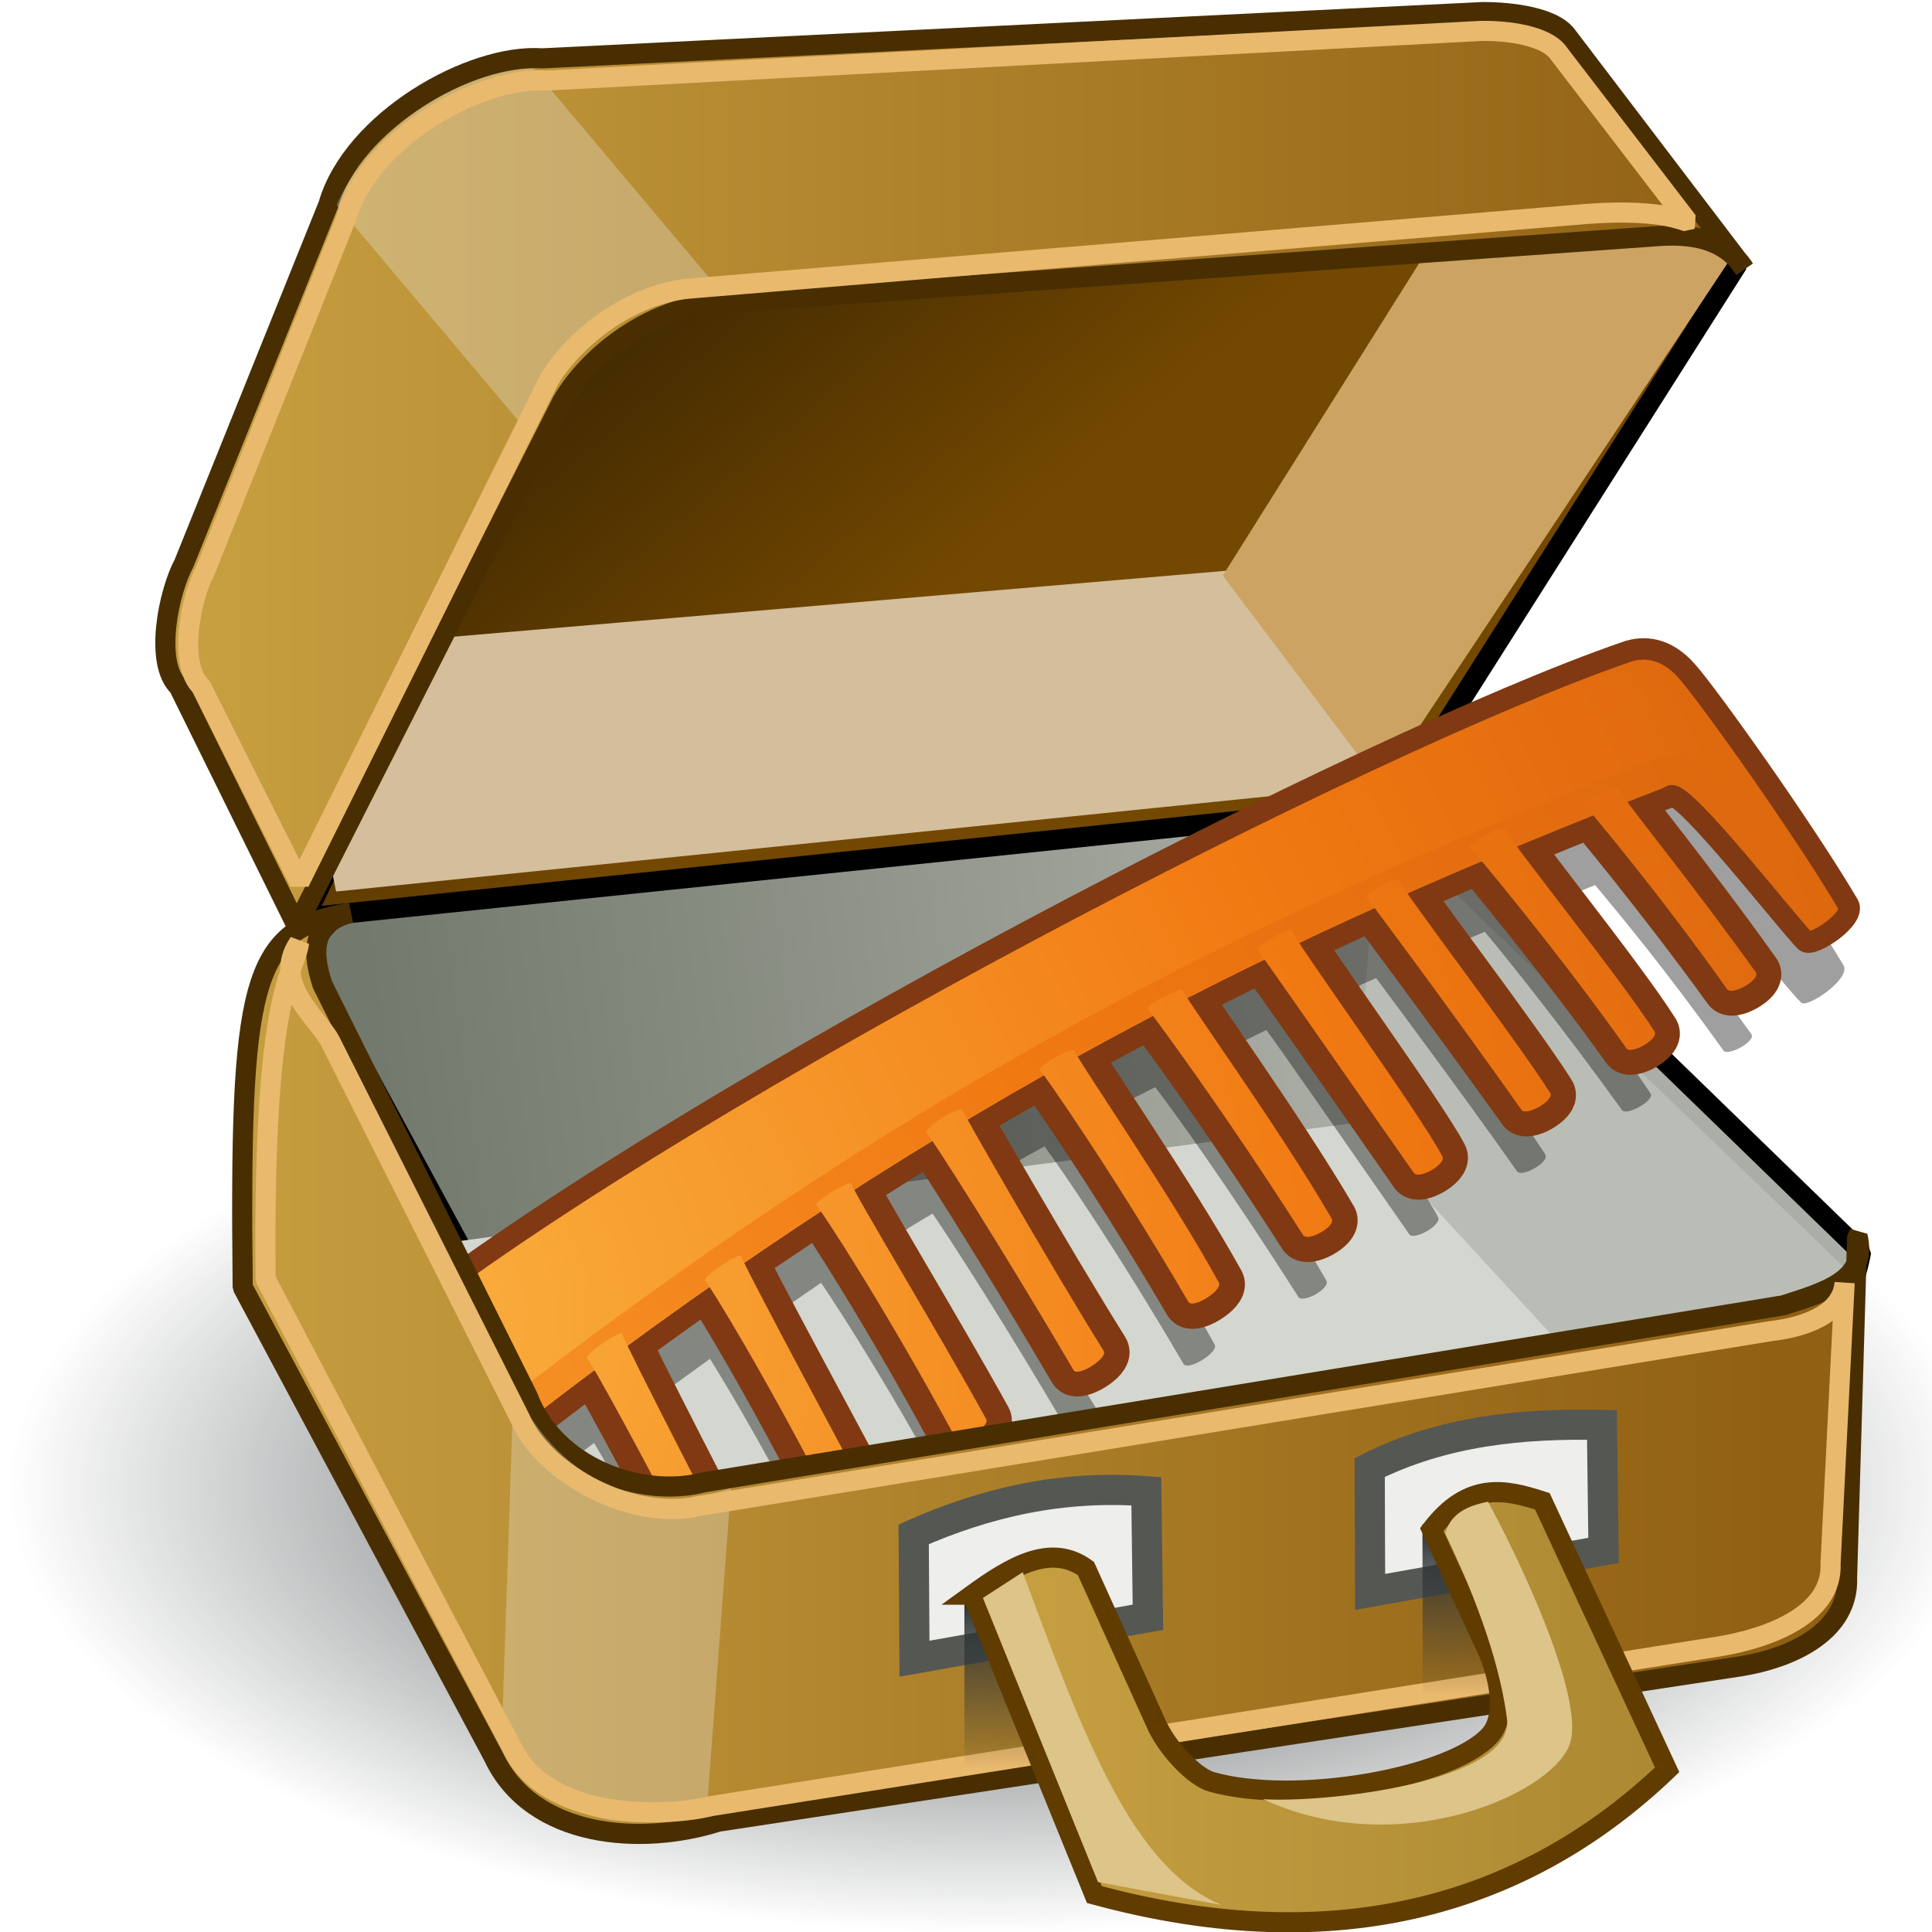 <svg xmlns="http://www.w3.org/2000/svg" width="48" height="48" xmlns:xlink="http://www.w3.org/1999/xlink"><defs><linearGradient id="n"><stop offset="0" stop-color="#2e3436"/><stop offset="1" stop-color="#2e3436" stop-opacity="0"/></linearGradient><linearGradient id="m"><stop offset="0" stop-color="#c8a142"/><stop offset="1" stop-color="#ab8832"/></linearGradient><linearGradient id="l"><stop offset="0" stop-color="#442b01"/><stop offset="1" stop-color="#734801"/></linearGradient><linearGradient id="j"><stop offset="0" stop-color="#c8a142"/><stop offset="1" stop-color="#916012"/></linearGradient><linearGradient><stop offset="0" stop-color="#e8eae6"/><stop offset="1" stop-color="#a5ae9d"/></linearGradient><linearGradient id="b"><stop offset="0" stop-color="#2e3436"/><stop offset="1" stop-color="#2e3436" stop-opacity="0"/></linearGradient><linearGradient><stop offset="0" stop-color="#73796d"/><stop offset="1" stop-color="#cdcfca"/></linearGradient><linearGradient id="a"><stop offset="0" stop-color="#73796d"/><stop offset="1" stop-color="#abaea6"/></linearGradient><linearGradient id="E" x1="9.417" x2="32.89" y1="29.418" y2="26.488" xlink:href="#a" gradientUnits="userSpaceOnUse" gradientTransform="matrix(1.029 0 0 1.029 -.088 -2.29)"/><radialGradient cx="-64.877" cy="220.876" r="14.119" fx="-64.877" fy="220.876" gradientTransform="matrix(-1 0 0 1 55.359 0)" gradientUnits="userSpaceOnUse"><stop offset="0" stop-color="#ff8e6b"/><stop offset=".826" stop-color="#A40E0A"/><stop offset="1" stop-color="#660D0B"/></radialGradient><radialGradient cx="-62.017" cy="217.679" r="17.176" gradientUnits="userSpaceOnUse" gradientTransform="matrix(-1 0 0 1 55.359 0)" fy="217.679" fx="-62.017"><stop offset="0" stop-color="#fff"/><stop offset="1" stop-color="#A42522"/></radialGradient><linearGradient id="d" x1="-100.206" x2="-83.826" y1="222.647" y2="222.647" gradientUnits="userSpaceOnUse" gradientTransform="translate(191.69)"><stop offset=".028" stop-color="#84A8C9"/><stop offset=".108" stop-color="#88ABCB"/><stop offset=".191" stop-color="#95B5CE"/><stop offset=".253" stop-color="#A3C0D3"/><stop offset=".294" stop-color="#9CBBD0"/><stop offset=".355" stop-color="#88ACCA"/><stop offset=".427" stop-color="#6A94BE"/><stop offset=".508" stop-color="#4177AF"/><stop offset=".511" stop-color="#3F76AF"/><stop offset=".736" stop-color="#224987"/><stop offset=".829" stop-color="#244D8A"/><stop offset=".924" stop-color="#2A5794"/><stop offset="1" stop-color="#3065A0"/></linearGradient><radialGradient id="e" cx="-37.291" cy="214.005" r="19.446" fx="-37.291" fy="214.005" gradientTransform="matrix(-1 0 0 .847 55.653 28.519)" gradientUnits="userSpaceOnUse"><stop offset="0" stop-color="#fff"/><stop offset="1" stop-color="#224987"/></radialGradient><radialGradient id="f" cx="-38.266" cy="214.142" r="20.102" gradientUnits="userSpaceOnUse" gradientTransform="matrix(-1 0 0 1 55.653 0)" fy="214.142" fx="-38.266"><stop offset="0" stop-color="#fff"/><stop offset="1" stop-color="#3065A0"/></radialGradient><radialGradient id="g" cx="96.07" cy="217.459" r="30.602" gradientUnits="userSpaceOnUse" gradientTransform="matrix(1 0 0 .847 0 28.519)" fy="217.459" fx="96.07"><stop offset="0" stop-color="#fff"/><stop offset=".066" stop-color="#F4F7FA"/><stop offset=".182" stop-color="#D7E1EC"/><stop offset=".335" stop-color="#A7BDD7"/><stop offset=".516" stop-color="#668DB9"/><stop offset=".652" stop-color="#3065A0"/><stop offset=".916" stop-color="#1A3A6B"/></radialGradient><linearGradient id="c" x1="103.99" x2="118.07" y1="229.561" y2="229.189" gradientUnits="userSpaceOnUse"><stop offset="0" stop-color="#fff"/><stop offset=".078" stop-color="#FEFDEC"/><stop offset=".236" stop-color="#FCF7BB"/><stop offset=".459" stop-color="#F8ED6D"/><stop offset=".539" stop-color="#F6E94F"/><stop offset=".641" stop-color="#F5E84A"/><stop offset=".755" stop-color="#F3E43E"/><stop offset=".876" stop-color="#F0DD29"/><stop offset="1" stop-color="#EBD30F"/><stop offset="1" stop-color="#EBD30F"/></linearGradient><linearGradient id="h" x1="107.77" x2="105.604" y1="228.699" y2="227.569" gradientUnits="userSpaceOnUse"><stop offset="0" stop-color="#EFEEEC"/><stop offset="1" stop-color="#F6E94F"/></linearGradient><linearGradient id="i" x1="105.57" x2="115.738" y1="226.415" y2="240.775" gradientUnits="userSpaceOnUse"><stop offset="0" stop-color="#FAFAFA"/><stop offset=".579" stop-color="#F6E94F"/><stop offset=".693" stop-color="#F3E54B"/><stop offset=".793" stop-color="#EAD740"/><stop offset=".888" stop-color="#DBC32F"/><stop offset=".98" stop-color="#C8A61A"/><stop offset="1" stop-color="#C3A016"/></linearGradient><radialGradient id="D" cx="24.821" cy="39.036" r="21.679" xlink:href="#b" fx="24.821" fy="39.036" gradientTransform="matrix(1 0 0 .417 0 22.765)" gradientUnits="userSpaceOnUse"/><linearGradient x1="103.99" x2="118.07" y1="229.561" y2="229.189" xlink:href="#c" gradientUnits="userSpaceOnUse" gradientTransform="matrix(1.137 0 0 1.137 -153.806 -236.883)"/><linearGradient x1="-100.206" x2="-83.826" y1="222.647" y2="222.647" xlink:href="#d" gradientUnits="userSpaceOnUse" gradientTransform="matrix(.757 0 0 .757 45.57 -141.204)"/><radialGradient cx="-37.291" cy="214.005" r="19.446" xlink:href="#e" gradientUnits="userSpaceOnUse" gradientTransform="matrix(-.757 0 0 .642 -57.443 -119.608)" fx="-37.291" fy="214.005"/><radialGradient cx="-38.266" cy="214.142" r="20.102" xlink:href="#f" gradientUnits="userSpaceOnUse" gradientTransform="matrix(-1 0 0 1 55.653 0)" fx="-38.266" fy="214.142"/><radialGradient cx="96.07" cy="217.459" r="30.602" xlink:href="#g" gradientUnits="userSpaceOnUse" gradientTransform="matrix(1 0 0 .847 0 28.519)" fx="96.07" fy="217.459"/><linearGradient x1="103.99" x2="118.07" y1="229.561" y2="229.189" xlink:href="#c" gradientUnits="userSpaceOnUse" gradientTransform="matrix(1.137 0 0 1.137 -153.806 -236.883)"/><linearGradient x1="107.77" x2="105.604" y1="228.699" y2="227.569" xlink:href="#h" gradientUnits="userSpaceOnUse" gradientTransform="matrix(1.137 0 0 1.137 -153.806 -236.883)"/><linearGradient x1="105.57" x2="115.738" y1="226.415" y2="240.775" xlink:href="#i" gradientUnits="userSpaceOnUse"/><linearGradient id="G" x1="3.745" x2="42.916" y1="12.034" y2="12.034" xlink:href="#j" gradientUnits="userSpaceOnUse" gradientTransform="matrix(1.029 0 0 1.029 -.015 -1.407)"/><linearGradient id="T" x1="3.745" x2="42.916" y1="12.034" y2="12.034" xlink:href="#k" gradientUnits="userSpaceOnUse" gradientTransform="matrix(1.029 0 0 1.029 -.015 -1.407)"/><linearGradient id="k"><stop offset="0" stop-color="#c8a142"/><stop offset="1" stop-color="#916012"/></linearGradient><linearGradient x1="3.745" x2="42.916" y1="12.034" y2="12.034" gradientTransform="translate(-3.745 -1.42)" gradientUnits="userSpaceOnUse" xlink:href="#k"/><linearGradient id="F" x1="15.652" x2="21.852" y1="8.977" y2="16.301" xlink:href="#l" gradientUnits="userSpaceOnUse" gradientTransform="matrix(1.029 0 0 1.029 -.015 -1.407)"/><linearGradient id="W" x1="23.228" x2="40.512" y1="42.568" y2="42.568" xlink:href="#m" gradientUnits="userSpaceOnUse" gradientTransform="matrix(1.029 0 0 1.029 -.015 -1.407)"/><linearGradient id="U" x1="24.749" x2="24.799" y1="40.07" y2="44.06" xlink:href="#n" gradientUnits="userSpaceOnUse" gradientTransform="matrix(1.029 0 0 1.029 -.015 -1.407)"/><linearGradient id="V" x1="24.749" x2="24.799" y1="40.07" y2="44.06" xlink:href="#n" gradientUnits="userSpaceOnUse" gradientTransform="matrix(1.029 0 0 1.029 11.373 -3.227)"/><linearGradient x1="22.136" x2="23.635" y1="2.342" y2="2.241" xlink:href="#o" gradientUnits="userSpaceOnUse" gradientTransform="matrix(1.009 .295 -.295 1.009 30.545 -13.303)"/><linearGradient id="o"><stop offset="0" stop-color="#b3baac"/><stop offset=".5" stop-color="#fff"/><stop offset="1" stop-color="#a3ac9b"/></linearGradient><linearGradient x1="7.113" x2="40.758" y1="42.219" y2="12.621" xlink:href="#p" gradientUnits="userSpaceOnUse" gradientTransform="matrix(.964 .469 -.469 .964 36.159 -16.204)"/><linearGradient id="p"><stop offset="0" stop-color="#fff"/><stop offset=".232" stop-color="#c6c6c6"/><stop offset=".333" stop-color="#999"/><stop offset=".5" stop-color="#fff"/><stop offset=".633" stop-color="#bbb"/><stop offset=".76" stop-color="#f0f0f0"/><stop offset=".908" stop-color="#c0c0c0"/><stop offset="1" stop-color="#ebebeb"/></linearGradient><linearGradient x1="19.748" x2="13.89" y1="29.514" y2="46.939" xlink:href="#q" gradientUnits="userSpaceOnUse" gradientTransform="matrix(1.009 .295 -.295 1.009 30.545 -13.303)"/><linearGradient id="q"><stop offset="0" stop-color="#d3d7cf"/><stop offset="1" stop-color="#d3d7cf" stop-opacity="0"/></linearGradient><linearGradient x1="22.136" x2="23.635" y1="2.342" y2="2.241" xlink:href="#o" gradientUnits="userSpaceOnUse" gradientTransform="matrix(1.009 .295 -.295 1.009 30.545 -13.303)"/><linearGradient x1="7.113" x2="40.758" y1="42.219" y2="12.621" xlink:href="#p" gradientUnits="userSpaceOnUse" gradientTransform="matrix(.964 .469 -.469 .964 36.159 -16.204)"/><linearGradient x1="19.748" x2="13.89" y1="29.514" y2="46.939" xlink:href="#q" gradientUnits="userSpaceOnUse" gradientTransform="matrix(1.009 .295 -.295 1.009 30.545 -13.303)"/><radialGradient cx="824.329" cy="111.252" r="46.312" xlink:href="#r" gradientUnits="userSpaceOnUse" gradientTransform="translate(-823.738 -75.782)" fx="824.329" fy="111.252"/><radialGradient id="r" cx="824.329" cy="111.252" r="46.312" gradientUnits="userSpaceOnUse" fy="111.252" fx="824.329" gradientTransform="translate(-823.738 -75.782)"><stop offset=".006" stop-color="#FAAF3E"/><stop offset=".646" stop-color="#F17912"/><stop offset="1" stop-color="#DD680E"/></radialGradient><radialGradient cx="804.052" cy="127.362" r="71.221" xlink:href="#s" gradientUnits="userSpaceOnUse" fx="804.052" fy="127.362"/><radialGradient id="s" cx="804.052" cy="127.362" r="71.221" gradientUnits="userSpaceOnUse" fy="127.362" fx="804.052"><stop offset=".006" stop-color="#FAAF3E"/><stop offset=".646" stop-color="#F17912"/><stop offset="1" stop-color="#DD680E"/></radialGradient><radialGradient cx="824.328" cy="111.252" r="46.311" xlink:href="#t" gradientUnits="userSpaceOnUse" fx="824.328" fy="111.252"/><radialGradient id="t" cx="824.328" cy="111.252" r="46.311" gradientUnits="userSpaceOnUse" fy="111.252" fx="824.328"><stop offset=".006" stop-color="#FAAF3E"/><stop offset=".646" stop-color="#F17912"/><stop offset="1" stop-color="#DD680E"/></radialGradient><radialGradient cx="824.331" cy="111.252" r="46.304" xlink:href="#u" gradientUnits="userSpaceOnUse" fx="824.331" fy="111.252"/><radialGradient id="u" cx="824.331" cy="111.252" r="46.304" gradientUnits="userSpaceOnUse" fy="111.252" fx="824.331"><stop offset=".006" stop-color="#FAAF3E"/><stop offset=".646" stop-color="#F17912"/><stop offset="1" stop-color="#DD680E"/></radialGradient><radialGradient cx="824.325" cy="111.252" r="46.319" xlink:href="#v" gradientUnits="userSpaceOnUse" fx="824.325" fy="111.252"/><radialGradient id="v" cx="824.325" cy="111.252" r="46.319" gradientUnits="userSpaceOnUse" fy="111.252" fx="824.325"><stop offset=".006" stop-color="#FAAF3E"/><stop offset=".646" stop-color="#F17912"/><stop offset="1" stop-color="#DD680E"/></radialGradient><radialGradient cx="824.327" cy="111.253" r="46.314" xlink:href="#w" gradientUnits="userSpaceOnUse" fx="824.327" fy="111.253"/><radialGradient id="w" cx="824.327" cy="111.253" r="46.314" gradientUnits="userSpaceOnUse" fy="111.253" fx="824.327"><stop offset=".006" stop-color="#FAAF3E"/><stop offset=".646" stop-color="#F17912"/><stop offset="1" stop-color="#DD680E"/></radialGradient><radialGradient cx="824.326" cy="111.252" r="46.315" xlink:href="#x" gradientUnits="userSpaceOnUse" fx="824.326" fy="111.252"/><radialGradient id="x" cx="824.326" cy="111.252" r="46.315" gradientUnits="userSpaceOnUse" fy="111.252" fx="824.326"><stop offset=".006" stop-color="#FAAF3E"/><stop offset=".646" stop-color="#F17912"/><stop offset="1" stop-color="#DD680E"/></radialGradient><radialGradient cx="824.328" cy="111.252" r="46.311" xlink:href="#y" gradientUnits="userSpaceOnUse" fx="824.328" fy="111.252"/><radialGradient id="y" cx="824.328" cy="111.252" r="46.311" gradientUnits="userSpaceOnUse" fy="111.252" fx="824.328"><stop offset=".006" stop-color="#FAAF3E"/><stop offset=".646" stop-color="#F17912"/><stop offset="1" stop-color="#DD680E"/></radialGradient><radialGradient cx="824.328" cy="111.253" r="46.311" xlink:href="#z" gradientUnits="userSpaceOnUse" fx="824.328" fy="111.253"/><radialGradient id="z" cx="824.328" cy="111.253" r="46.311" gradientUnits="userSpaceOnUse" fy="111.253" fx="824.328"><stop offset=".006" stop-color="#FAAF3E"/><stop offset=".646" stop-color="#F17912"/><stop offset="1" stop-color="#DD680E"/></radialGradient><radialGradient cx="824.328" cy="111.251" r="46.31" xlink:href="#A" gradientUnits="userSpaceOnUse" fx="824.328" fy="111.251"/><radialGradient id="A" cx="824.328" cy="111.251" r="46.31" gradientUnits="userSpaceOnUse" fy="111.251" fx="824.328"><stop offset=".006" stop-color="#FAAF3E"/><stop offset=".646" stop-color="#F17912"/><stop offset="1" stop-color="#DD680E"/></radialGradient><radialGradient cx="824.325" cy="111.253" r="46.316" xlink:href="#B" gradientUnits="userSpaceOnUse" fx="824.325" fy="111.253"/><radialGradient id="B" cx="824.325" cy="111.253" r="46.316" gradientUnits="userSpaceOnUse" fy="111.253" fx="824.325"><stop offset=".006" stop-color="#FAAF3E"/><stop offset=".646" stop-color="#F17912"/><stop offset="1" stop-color="#DD680E"/></radialGradient><radialGradient cx="824.33" cy="111.252" r="46.307" xlink:href="#C" gradientUnits="userSpaceOnUse" fx="824.33" fy="111.252"/><radialGradient id="C" cx="824.33" cy="111.252" r="46.307" gradientUnits="userSpaceOnUse" fy="111.252" fx="824.33"><stop offset=".006" stop-color="#FAAF3E"/><stop offset=".646" stop-color="#F17912"/><stop offset="1" stop-color="#DD680E"/></radialGradient><radialGradient id="H" cx="824.329" cy="111.252" r="46.312" xlink:href="#r" gradientUnits="userSpaceOnUse" gradientTransform="translate(-823.738 -75.782)" fx="824.329" fy="111.252"/><radialGradient id="I" cx="804.052" cy="127.362" r="71.221" xlink:href="#s" gradientUnits="userSpaceOnUse" fx="804.052" fy="127.362"/><radialGradient id="J" cx="824.328" cy="111.252" r="46.311" xlink:href="#t" gradientUnits="userSpaceOnUse" fx="824.328" fy="111.252"/><radialGradient id="K" cx="824.331" cy="111.252" r="46.304" xlink:href="#u" gradientUnits="userSpaceOnUse" fx="824.331" fy="111.252"/><radialGradient id="L" cx="824.325" cy="111.252" r="46.319" xlink:href="#v" gradientUnits="userSpaceOnUse" fx="824.325" fy="111.252"/><radialGradient id="M" cx="824.327" cy="111.253" r="46.314" xlink:href="#w" gradientUnits="userSpaceOnUse" fx="824.327" fy="111.253"/><radialGradient id="N" cx="824.326" cy="111.252" r="46.315" xlink:href="#x" gradientUnits="userSpaceOnUse" fx="824.326" fy="111.252"/><radialGradient id="O" cx="824.328" cy="111.252" r="46.311" xlink:href="#y" gradientUnits="userSpaceOnUse" fx="824.328" fy="111.252"/><radialGradient id="P" cx="824.328" cy="111.253" r="46.311" xlink:href="#z" gradientUnits="userSpaceOnUse" fx="824.328" fy="111.253"/><radialGradient id="Q" cx="824.328" cy="111.251" r="46.31" xlink:href="#A" gradientUnits="userSpaceOnUse" fx="824.328" fy="111.251"/><radialGradient id="R" cx="824.325" cy="111.253" r="46.316" xlink:href="#B" gradientUnits="userSpaceOnUse" fx="824.325" fy="111.253"/><radialGradient id="S" cx="824.33" cy="111.252" r="46.307" xlink:href="#C" gradientUnits="userSpaceOnUse" fx="824.33" fy="111.252"/></defs><g><path fill="url(#D)" d="M46.5 39.04a21.68 9.04 0 1 1-43.36 0 21.68 9.04 0 1 1 43.36 0z" transform="matrix(1.131 0 0 1.229 -3.349 -11.066)" color="#000" overflow="visible" enable-background="accumulate"/><path fill="url(#E)" stroke="#000" stroke-width=".5" d="M7.78 24.22l7.64 14.1 29.6-5.16c.63-.34 1-.93 1.22-2.06l-11.7-11.36-25.9 2.84c-.58.36-1.02.8-.86 1.64z" stroke-linejoin="bevel"/><path fill="url(#F)" stroke="#000" stroke-width=".5" d="M7.57 22.8L15.6 6.36l26.07-.8c.6-.03 1.06.45 1.5 1l-8.52 13.43z" stroke-linejoin="bevel"/><path fill="#babdb6" d="M34.23 20.35l-.57 7.95 10.97 12.74 1.45-9.3z"/><path fill="#d5be9b" d="M8.35 22.15L34.3 19.5l3.9-5.98-31.05 2.65z"/><path fill="#cca363" d="M34.3 19.5l8.68-13.05-4.1-5.67-8.5 13.52z"/><path fill="url(#G)" stroke="#492e01" stroke-width=".5" d="M43.34 6.68L38.94.9c-.33-.47-1.37-.6-2.1-.6L13.47 1.45C11.7 1.32 8.76 3 8.16 5.08L4.57 14c-.38.7-.75 2.47-.13 3.06L7.37 23l6.6-13.03c.7-1.2 2.2-2.28 3.68-2.42L41 5.88c.7-.06 1.77-.1 2.34.8z" stroke-linejoin="bevel"/><path fill="#eeeeec" fill-opacity=".304" d="M8.37 5.1l4.7 5.58c1-1.63 2.16-3.15 4.7-3.6L13.24 1.7c-1.98.08-4.13 1.66-4.88 3.4z"/><path fill="#d3d7cf" d="M33.7 27.9c-.2 0-24 3.16-24 3.16l4.93 9.05 26.78-3.84z"/><g><path fill-opacity=".376" d="M40.6 17.7c-.12 0-.22.02-.33.06-6.5 2.26-22.92 10.73-30.3 16.4-.5.38-.48.98-.32 1.46.25.74 2.6 4.7 4.4 7.04.3.37 1.5-.38 1.34-.76-.48-1.13-2.2-4.7-2-5 .46-.36.9-.7 1.37-1.05.4.66 1.28 2.26 2.7 5.03.1.2.86-.28.75-.48-.1-.16-2.02-3.93-2.62-5.16.7-.5 1.38-1 2.05-1.48.47.75 1.6 2.66 2.95 5.33.1.18.87-.3.77-.5-.1-.18-2.32-4.32-2.86-5.4.65-.45 1.28-.9 1.9-1.32.5.74 1.8 2.76 3.23 5.43.1.2.86-.3.76-.5-1.02-1.83-2.67-4.56-3.15-5.45.65-.4 1.28-.82 1.93-1.2.43.63 1.8 2.74 3.38 5.44.1.18.88-.3.76-.48-1.3-2.06-2.85-4.8-3.26-5.53.63-.4 1.27-.75 1.9-1.1.4.54 1.77 2.53 3.45 5.4.1.2.88-.28.78-.47-1.02-1.86-2.87-4.56-3.4-5.4.65-.36 1.3-.68 1.92-1 .44.57 1.8 2.45 3.55 5.2.1.2.82-.2.7-.4-1.1-1.93-2.83-4.34-3.42-5.24.65-.34 1.3-.67 1.93-.98.34.45 1.58 2.24 3.55 5.07.1.18.82-.22.72-.42-.45-.86-2.63-3.9-3.4-5.07.62-.28 1.23-.6 1.86-.87.5.68 2.04 2.73 3.5 4.8.1.17.83-.23.7-.42-.7-1.1-2.6-3.63-3.37-4.73.63-.27 1.24-.54 1.87-.8.6.72 2 2.47 3.4 4.42.1.18.83-.23.72-.4-.7-1.07-2.46-3.32-3.28-4.42.63-.26 1.27-.5 1.9-.76.52.62 1.77 2.12 3.18 4.1.1.18.84-.23.7-.4-1.3-1.82-2.47-3.28-3.04-4.03.3-.13.62-.25.93-.37.32-.15 2.94 3.24 3.35 3.62.15.15 1.25-.6 1.05-.93-1.13-1.9-3.48-5.2-4-5.8-.4-.43-.83-.56-1.2-.53z"/><g><g fill="none" stroke="#803912" stroke-width="1.242"><path d="M15.46 33.14c.04.2 2.78 5.5 2.88 5.7.1.2-.66.68-.76.5-1.7-3.35-2.86-5.44-3-5.58-.08-.1.86-.7.88-.62z"/><path d="M18.4 31.2c.05.2 3 5.65 3.1 5.85.1.2-.67.67-.77.48-1.7-3.34-3.08-5.57-3.2-5.7-.1-.1.87-.73.88-.63z"/><path d="M21.16 29.4c.03.2 2.17 3.72 3.35 5.86.1.2-.66.67-.76.48-1.75-3.24-3.32-5.64-3.45-5.78-.1-.1.84-.65.86-.55z"/><path d="M26.7 26.1c.03.2 2.42 3.63 3.6 5.77.1.2-.67.67-.77.48-1.88-3.2-3.57-5.62-3.7-5.77-.08-.1.85-.58.87-.48z"/><path d="M29.4 24.6c.03.2 2.34 3.36 3.7 5.68.1.2-.63.6-.73.4-2-3.13-3.73-5.46-3.86-5.6-.07-.1.87-.58.9-.48z"/><path d="M32.1 23.12c.02.2 3.2 4.57 3.74 5.6.1.2-.6.6-.7.42-2.16-3.1-3.76-5.38-3.9-5.53-.07-.08.83-.58.85-.48z"/><path d="M34.75 21.86c.04.2 2.9 3.92 3.77 5.3.12.18-.6.6-.7.4-1.7-2.36-3.74-5.12-3.87-5.26-.1-.1.78-.54.8-.44z"/><path d="M37.4 20.6c.03.2 2.83 3.65 3.7 5.03.13.18-.6.6-.7.4-1.68-2.35-3.77-4.84-3.9-5-.08-.1.88-.53.9-.43z"/><path d="M40.22 19.6c.03.18 1.62 2.06 3.4 4.56.13.18-.6.6-.7.4-1.7-2.35-3.44-4.43-3.57-4.58-.08-.1.85-.5.87-.4z"/><path d="M23.9 27.6c.1.16 2.1 3.66 3.53 5.95.12.2-.66.67-.76.48-1.8-3.07-3.52-5.75-3.65-5.9-.1-.1.8-.7.9-.54z"/></g><path fill="url(#H)" stroke="#803912" stroke-width=".669" d="M40.28 19.28c.4-.2 3.7 4.05 4.2 4.53.2.2 1.6-.72 1.33-1.15-1.4-2.37-4.36-6.52-5.02-7.26-.66-.76-1.37-.8-1.92-.6-8.14 2.82-28.73 13.46-38 20.57-.62.48-.58 1.22-.38 1.82.32.92 3.24 5.88 5.52 8.84.36.46 1.87-.46 1.67-.94-.6-1.43-2.77-5.92-2.52-6.3C18 28.93 28.55 23.84 40.28 19.3z" transform="matrix(.797 0 0 .797 9.406 4.409)"/><g transform="matrix(.797 0 0 .797 -647.113 -55.989)"><radialGradient cx="804.052" cy="127.362" r="71.221" gradientUnits="userSpaceOnUse" fy="127.362" fx="804.052"><stop offset=".006" stop-color="#FAAF3E"/><stop offset=".646" stop-color="#F17912"/><stop offset="1" stop-color="#DD680E"/></radialGradient><path fill="url(#I)" d="M863.54 93.9c-11.92 4.64-22.52 9.77-35.42 19.7l-.16.12-.1.17s-.25.75-.25.75c0 .67.4 1.67 1.95 5.13l.58 1.3s0-.08.02-.1c.1.24.2.53.2.53l.82-.47-.22-.33-.58-1.3c-1.26-2.8-1.86-4.2-1.86-4.75l.1-.26s0-.03.02-.05c.03-.02.05-.04.05-.04 12.8-9.85 23.35-14.95 35.22-19.57.4-.18.9.24 3.5 3.38 0 0 .73.86.73.86l.7-.6-.74-.83c-2.78-3.34-3.48-4.1-4.56-3.63z"/></g><g transform="matrix(.797 0 0 .797 -647.113 -55.989)"><radialGradient cx="824.328" cy="111.252" r="46.311" gradientUnits="userSpaceOnUse" fy="111.252" fx="824.328"><stop offset=".006" stop-color="#FAAF3E"/><stop offset=".646" stop-color="#F17912"/><stop offset="1" stop-color="#DD680E"/></radialGradient><path fill="url(#J)" d="M831.33 111.83c.05.24 3.5 6.92 3.62 7.16.13.23-.83.83-.95.6-2.14-4.2-3.6-6.8-3.76-7-.1-.12 1.07-.9 1.1-.77z"/><radialGradient cx="824.331" cy="111.252" r="46.304" gradientUnits="userSpaceOnUse" fy="111.252" fx="824.331"><stop offset=".006" stop-color="#FAAF3E"/><stop offset=".646" stop-color="#F17912"/><stop offset="1" stop-color="#DD680E"/></radialGradient><path fill="url(#K)" d="M835.04 109.4c.04.23 3.73 7.1 3.86 7.33.13.24-.83.84-.95.6-2.14-4.18-3.87-6.97-4.03-7.16-.1-.12 1.1-.9 1.12-.77z"/><radialGradient cx="824.325" cy="111.252" r="46.319" gradientUnits="userSpaceOnUse" fy="111.252" fx="824.325"><stop offset=".006" stop-color="#FAAF3E"/><stop offset=".646" stop-color="#F17912"/><stop offset="1" stop-color="#DD680E"/></radialGradient><path fill="url(#L)" d="M838.48 107.15c.04.24 2.73 4.66 4.2 7.34.13.23-.83.83-.95.6-2.2-4.07-4.17-7.08-4.34-7.26-.1-.13 1.06-.8 1.08-.7z"/><radialGradient cx="824.327" cy="111.253" r="46.314" gradientUnits="userSpaceOnUse" fy="111.253" fx="824.327"><stop offset=".006" stop-color="#FAAF3E"/><stop offset=".646" stop-color="#F17912"/><stop offset="1" stop-color="#DD680E"/></radialGradient><path fill="url(#M)" d="M845.43 103c.05.23 3.04 4.55 4.5 7.23.14.24-.82.84-.95.6-2.35-4.02-4.47-7.05-4.63-7.23-.1-.12 1.06-.73 1.08-.6z"/><radialGradient cx="824.326" cy="111.252" r="46.315" gradientUnits="userSpaceOnUse" fy="111.252" fx="824.326"><stop offset=".006" stop-color="#FAAF3E"/><stop offset=".646" stop-color="#F17912"/><stop offset="1" stop-color="#DD680E"/></radialGradient><path fill="url(#N)" d="M848.8 101.1c.06.25 2.96 4.23 4.65 7.14.14.24-.77.75-.9.5-2.5-3.92-4.68-6.85-4.84-7.04-.1-.12 1.1-.7 1.1-.6z"/><radialGradient cx="824.328" cy="111.252" r="46.311" gradientUnits="userSpaceOnUse" fy="111.252" fx="824.328"><stop offset=".006" stop-color="#FAAF3E"/><stop offset=".646" stop-color="#F17912"/><stop offset="1" stop-color="#DD680E"/></radialGradient><path fill="url(#O)" d="M852.2 99.25c.04.24 4.02 5.74 4.7 7.05.13.24-.77.75-.9.5-2.7-3.86-4.7-6.74-4.85-6.92-.1-.12 1.02-.75 1.04-.63z"/><radialGradient cx="824.328" cy="111.253" r="46.311" gradientUnits="userSpaceOnUse" fy="111.253" fx="824.328"><stop offset=".006" stop-color="#FAAF3E"/><stop offset=".646" stop-color="#F17912"/><stop offset="1" stop-color="#DD680E"/></radialGradient><path fill="url(#P)" d="M855.54 97.67c.04.24 3.62 4.92 4.72 6.65.15.23-.77.75-.9.52-2.1-2.97-4.67-6.43-4.83-6.62-.1-.12.98-.67 1-.55z"/><radialGradient cx="824.328" cy="111.251" r="46.31" gradientUnits="userSpaceOnUse" fy="111.251" fx="824.328"><stop offset=".006" stop-color="#FAAF3E"/><stop offset=".646" stop-color="#F17912"/><stop offset="1" stop-color="#DD680E"/></radialGradient><path fill="url(#Q)" d="M858.86 96.1c.04.24 3.55 4.58 4.65 6.3.16.24-.76.75-.88.52-2.1-2.97-4.72-6.1-4.88-6.27-.1-.12 1.1-.68 1.12-.55z"/><radialGradient cx="824.325" cy="111.253" r="46.316" gradientUnits="userSpaceOnUse" fy="111.253" fx="824.325"><stop offset=".006" stop-color="#FAAF3E"/><stop offset=".646" stop-color="#F17912"/><stop offset="1" stop-color="#DD680E"/></radialGradient><path fill="url(#R)" d="M862.4 94.83c.04.24 2.03 2.6 4.27 5.73.16.23-.77.75-.9.52-2.1-2.97-4.3-5.58-4.46-5.76-.1-.12 1.07-.62 1.1-.5z"/><radialGradient cx="824.33" cy="111.252" r="46.307" gradientUnits="userSpaceOnUse" fy="111.252" fx="824.33"><stop offset=".006" stop-color="#FAAF3E"/><stop offset=".646" stop-color="#F17912"/><stop offset="1" stop-color="#DD680E"/></radialGradient><path fill="url(#S)" d="M841.94 104.86c.1.22 2.6 4.6 4.4 7.5.16.22-.82.83-.94.6-2.26-3.86-4.42-7.23-4.58-7.4-.1-.13 1.02-.88 1.12-.7z"/></g></g></g><path fill="url(#T)" stroke="#492e01" stroke-width=".5" d="M46.14 30.72l-.25 8.48c.05 1.3-1.3 1.98-2.65 2.2l-25.4 3.86c-1.88.6-4.62.43-5.58-1.62L6.03 31.98c-.08-7.5.17-8.93 2.68-9.3-.9.23-1 .86-.7 1.78l5.1 10.23c.66 1.76 2.8 2.54 4.37 2.14l26.83-4.4c1.05-.34 2.1-.63 1.84-1.72z" color="#000" stroke-linejoin="bevel" overflow="visible" enable-background="accumulate"/><path fill="#eeeeec" fill-opacity=".304" d="M12.76 34.45l-.3 8.88c1.42 2.1 3.2 2.2 5.1 1.66l.6-8.02c-1.88.7-4.2.06-5.4-2.53z" color="#000" overflow="visible" enable-background="accumulate"/><path fill="none" stroke="#e9b96e" stroke-width=".5" d="M41.93 5.5l-3.2-4.17c-.3-.45-1.3-.58-1.97-.56L13.6 2c-1.67-.12-4.44 1.45-5 3.42l-3.5 8.76c-.35.64-.7 2.3-.1 2.88l2.44 4.86 6.2-12.48c.67-1.12 2.1-2.14 3.48-2.27l22-1.83c.66-.06 1.97-.15 2.8.17z" stroke-linejoin="bevel"/><path fill="none" stroke="#e9b96e" stroke-width=".5" d="M45.83 31.87l-.35 6.97c.06 1.26-1.5 1.86-2.8 2.07l-25 3.96c-1.13.28-3.94.36-4.88-1.3L6.6 31.78c-.08-7.28.74-7.62.83-8.36-.7 1.02.5 1.9.78 2.46l4.7 9.34c.62 1.46 2.9 2.58 4.43 2.2L44 33.07c.7-.08 1.76-.36 1.83-1.2z" color="#000" stroke-linejoin="bevel" overflow="visible" enable-background="accumulate"/><path fill="#eeeeec" stroke="#555753" stroke-width=".75" d="M22.7 38.12c1.8-.8 3.7-1.23 5.78-1.07l.04 3.13-5.8 1.03z"/><path fill="#eeeeec" stroke="#555753" stroke-width=".75" d="M34.03 36.46c1.84-.92 3.8-1.1 5.77-1.06l.04 3.12-5.8 1.03z"/><path fill="url(#U)" d="M23.96 39.7h3.06v4.2h-3.06z" color="#000" overflow="visible" enable-background="accumulate"/><path fill="url(#V)" d="M35.34 37.87h3.07v4.2h-3.06z" color="#000" overflow="visible" enable-background="accumulate"/><path fill="url(#W)" stroke="#603c01" stroke-width=".5" d="M24.16 39.62l3.03 7.45c6.1 1.66 10.78.2 14.23-3.1l-3.1-6.67c-.92-.3-1.83-.5-2.75.7l1.27 2.75c.48.95.58 1.95.16 2.38-.97 1.04-4.8 1.73-6.9 1.14-.42-.12-1.12-.83-1.4-1.5l-1.72-3.8c-.87-.63-1.84-.06-2.82.65z"/><path fill="#ddc489" d="M24.42 39.7l2.86 7.06 3.07.57c-2.2-.92-3.4-4.1-4.94-8.27z"/><path fill="#ddc489" d="M35.9 38.08c1.1 2.3 1.43 3.77 1.54 4.62.2 1.58-4.55 2.1-6.06 2 3.44 1.6 7.38-.2 7.65-1.47.25-1.16-1.13-4.2-2.06-5.92-.52.1-.93.3-1.06.78z" color="#000" overflow="visible" enable-background="accumulate"/></g></svg>